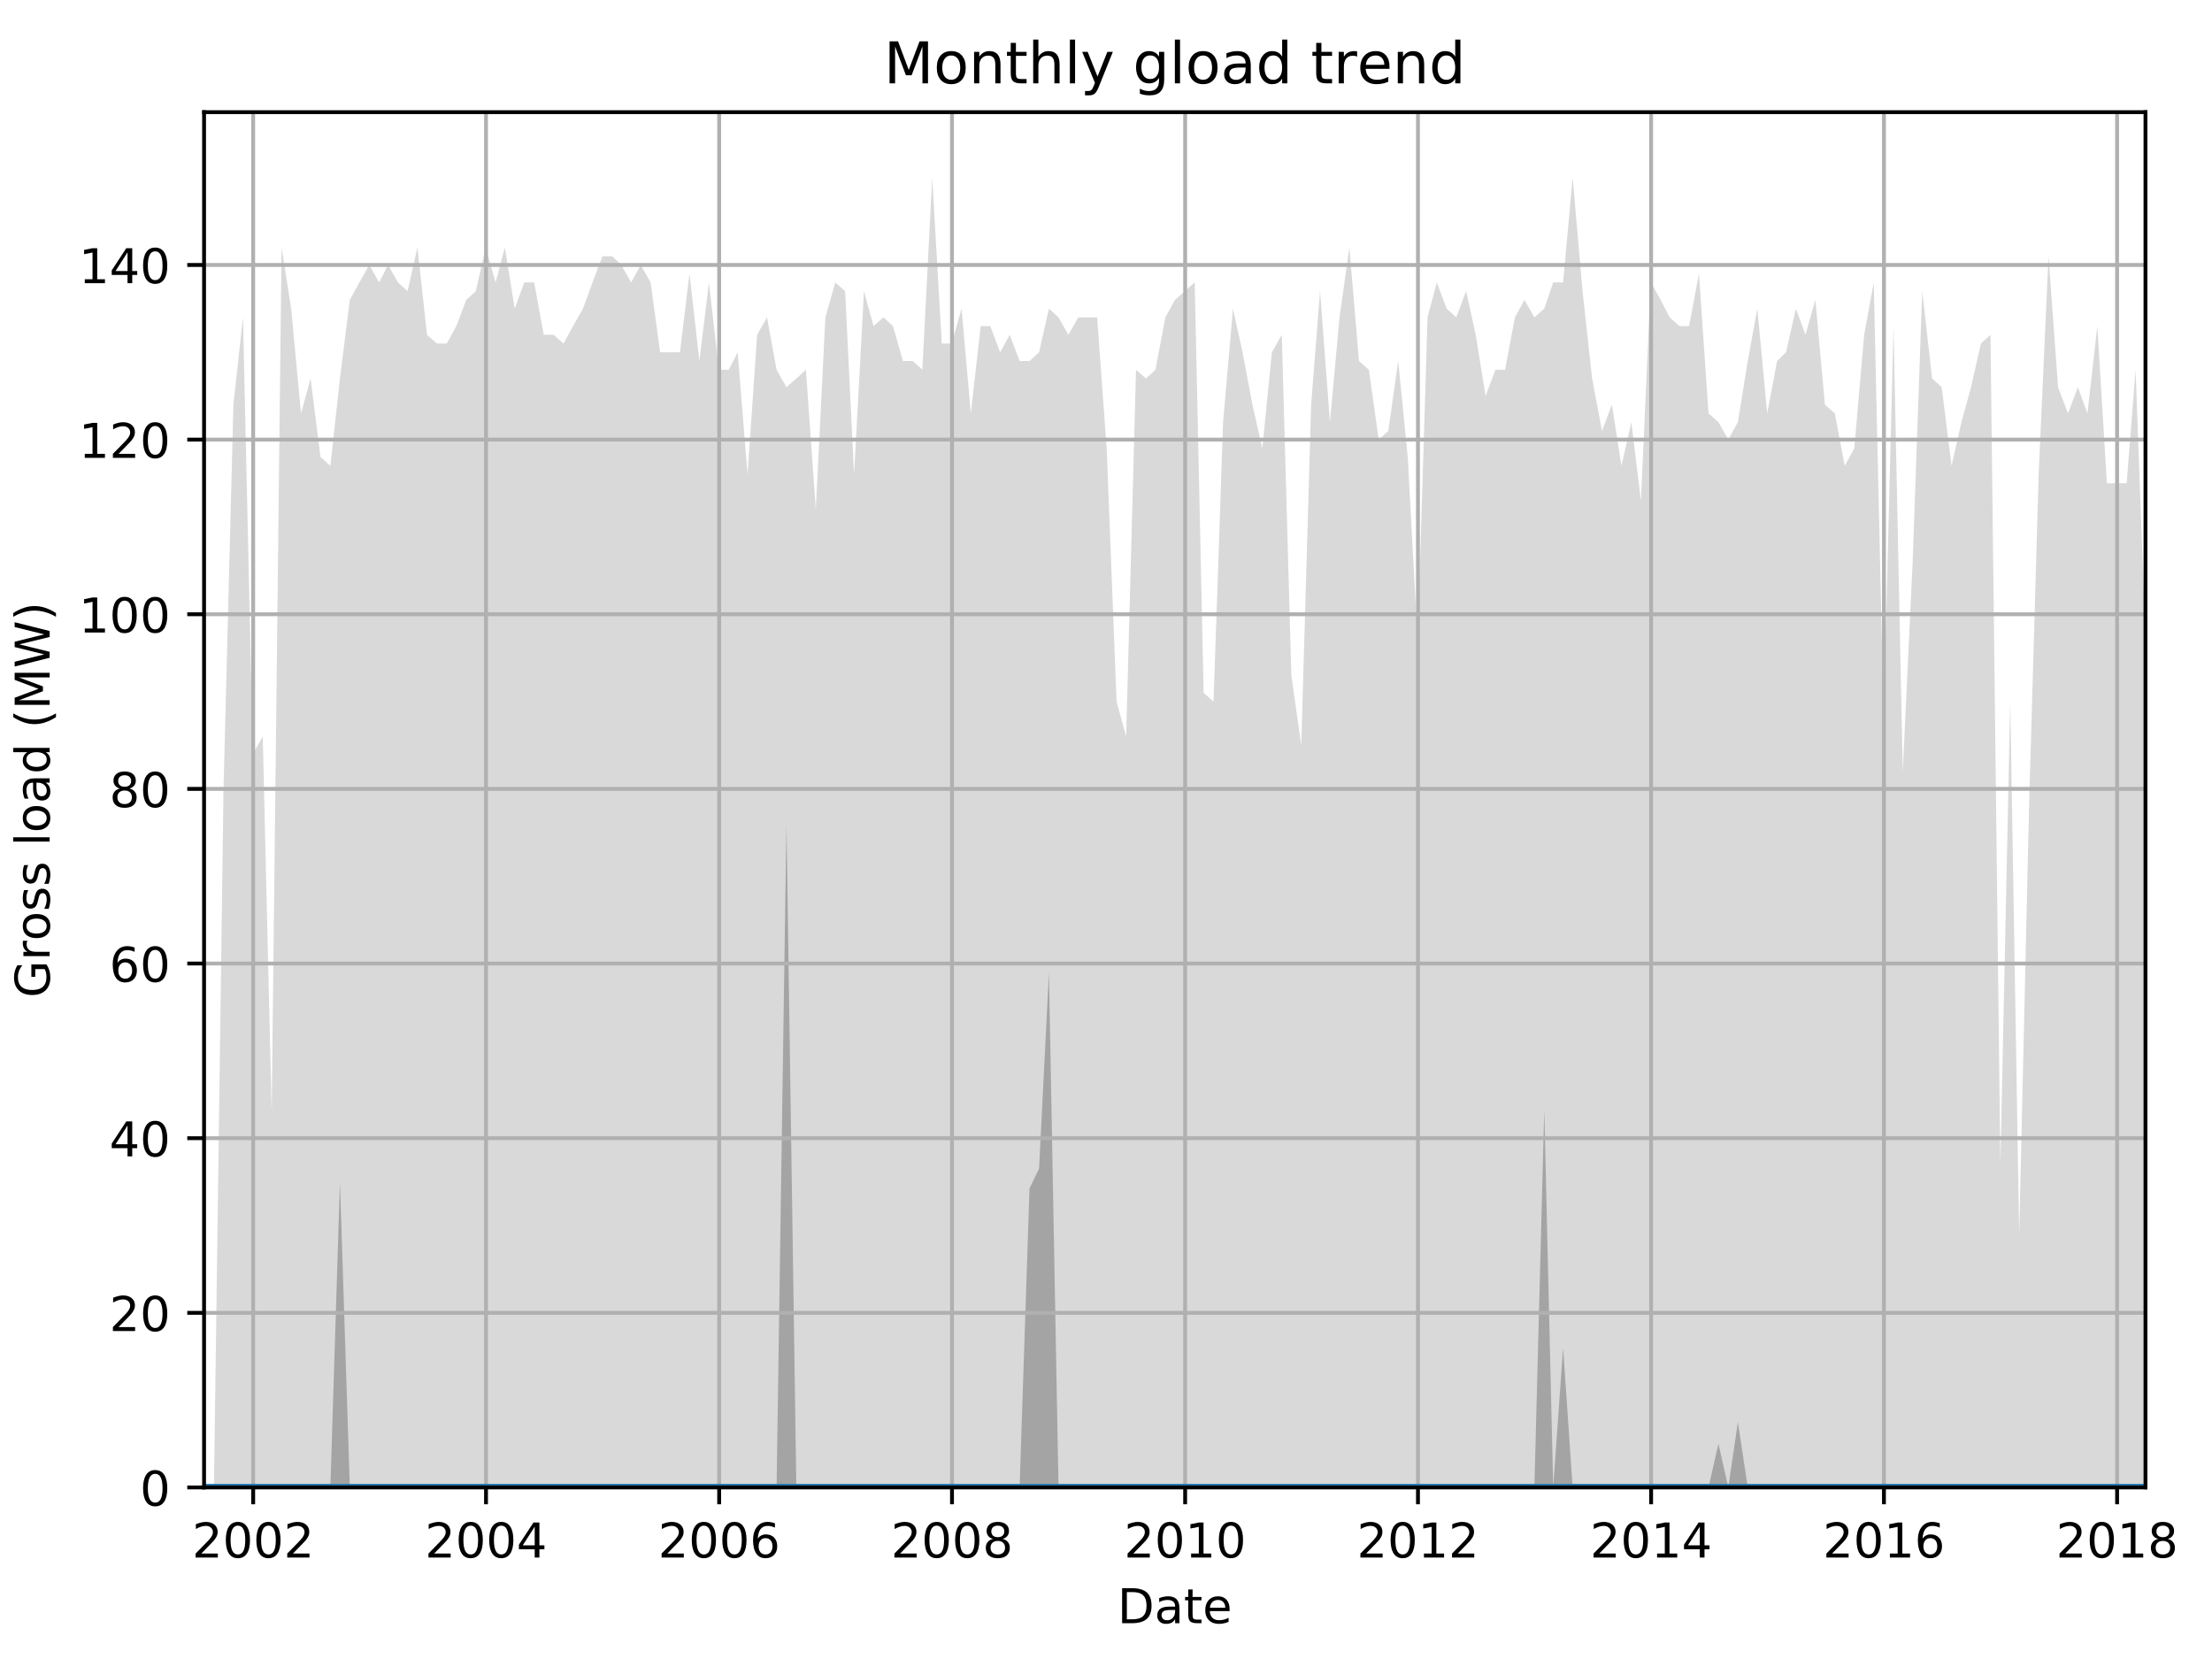 <?xml version="1.0" encoding="utf-8" standalone="no"?>
<!DOCTYPE svg PUBLIC "-//W3C//DTD SVG 1.1//EN"
  "http://www.w3.org/Graphics/SVG/1.1/DTD/svg11.dtd">
<!-- Created with matplotlib (http://matplotlib.org/) -->
<svg height="345.6pt" version="1.1" viewBox="0 0 460.8 345.6" width="460.8pt" xmlns="http://www.w3.org/2000/svg" xmlns:xlink="http://www.w3.org/1999/xlink">
 <defs>
  <style type="text/css">
*{stroke-linecap:butt;stroke-linejoin:round;}
  </style>
 </defs>
 <g id="figure_1">
  <g id="patch_1">
   <path d="M 0 345.6 
L 460.8 345.6 
L 460.8 0 
L 0 0 
z
" style="fill:none;"/>
  </g>
  <g id="axes_1">
   <g id="patch_2">
    <path d="M 42.511 309.863 
L 446.943 309.863 
L 446.943 23.365 
L 42.511 23.365 
z
" style="fill:none;"/>
   </g>
   <g id="PolyCollection_1">
    <path clip-path="url(#p5a435a8039)" d="M 42.511 309.863 
L 42.511 309.863 
L 44.571 309.863 
L 46.564 309.863 
L 48.624 309.863 
L 50.617 309.863 
L 52.677 309.863 
L 54.737 309.863 
L 56.597 309.863 
L 58.657 309.863 
L 60.65 309.863 
L 62.71 309.863 
L 64.703 309.863 
L 66.763 309.863 
L 68.822 309.863 
L 70.816 309.863 
L 72.875 309.863 
L 74.868 309.863 
L 76.928 309.863 
L 78.988 309.863 
L 80.848 309.863 
L 82.908 309.863 
L 84.901 309.863 
L 86.961 309.863 
L 88.954 309.863 
L 91.014 309.863 
L 93.074 309.863 
L 95.067 309.863 
L 97.127 309.863 
L 99.12 309.863 
L 101.179 309.863 
L 103.239 309.863 
L 105.166 309.863 
L 107.226 309.863 
L 109.219 309.863 
L 111.279 309.863 
L 113.272 309.863 
L 115.332 309.863 
L 117.391 309.863 
L 119.385 309.863 
L 121.444 309.863 
L 123.438 309.863 
L 125.497 309.863 
L 127.557 309.863 
L 129.417 309.863 
L 131.477 309.863 
L 133.47 309.863 
L 135.53 309.863 
L 137.523 309.863 
L 139.583 309.863 
L 141.643 309.863 
L 143.636 309.863 
L 145.696 309.863 
L 147.689 309.863 
L 149.749 309.863 
L 151.808 309.863 
L 153.669 309.863 
L 155.728 309.863 
L 157.722 309.863 
L 159.781 309.863 
L 161.775 309.863 
L 163.834 309.863 
L 165.894 309.863 
L 167.887 309.863 
L 169.947 309.863 
L 171.94 309.863 
L 174 309.863 
L 176.06 309.863 
L 177.92 309.863 
L 179.98 309.863 
L 181.973 309.863 
L 184.033 309.863 
L 186.026 309.863 
L 188.086 309.863 
L 190.145 309.863 
L 192.139 309.863 
L 194.198 309.863 
L 196.191 309.863 
L 198.251 309.863 
L 200.311 309.863 
L 202.238 309.863 
L 204.297 309.863 
L 206.291 309.863 
L 208.35 309.863 
L 210.344 309.863 
L 212.403 309.863 
L 214.463 309.863 
L 216.456 309.863 
L 218.516 309.863 
L 220.509 309.863 
L 222.569 309.863 
L 224.629 309.863 
L 226.489 309.863 
L 228.549 309.863 
L 230.542 309.863 
L 232.602 309.863 
L 234.595 309.863 
L 236.655 309.863 
L 238.714 309.863 
L 240.708 309.863 
L 242.767 309.863 
L 244.761 309.863 
L 246.82 309.863 
L 248.88 309.863 
L 250.74 309.863 
L 252.8 309.863 
L 254.793 309.863 
L 256.853 309.863 
L 258.846 309.863 
L 260.906 309.863 
L 262.966 309.863 
L 264.959 309.863 
L 267.019 309.863 
L 269.012 309.863 
L 271.072 309.863 
L 273.131 309.863 
L 274.992 309.863 
L 277.051 309.863 
L 279.045 309.863 
L 281.104 309.863 
L 283.098 309.863 
L 285.157 309.863 
L 287.217 309.863 
L 289.21 309.863 
L 291.27 309.863 
L 293.263 309.863 
L 295.323 309.863 
L 297.383 309.863 
L 299.309 309.863 
L 301.369 309.863 
L 303.362 309.863 
L 305.422 309.863 
L 307.415 309.863 
L 309.475 309.863 
L 311.535 309.863 
L 313.528 309.863 
L 315.588 309.863 
L 317.581 309.863 
L 319.641 309.863 
L 321.7 309.863 
L 323.561 309.863 
L 325.62 309.863 
L 327.614 309.863 
L 329.673 309.863 
L 331.667 309.863 
L 333.726 309.863 
L 335.786 309.863 
L 337.779 309.863 
L 339.839 309.863 
L 341.832 309.863 
L 343.892 309.863 
L 345.952 309.863 
L 347.812 309.863 
L 349.872 309.863 
L 351.865 309.863 
L 353.925 309.863 
L 355.918 309.863 
L 357.978 309.863 
L 360.037 309.863 
L 362.031 309.863 
L 364.09 309.863 
L 366.084 309.863 
L 368.143 309.863 
L 370.203 309.863 
L 372.063 309.863 
L 374.123 309.863 
L 376.116 309.863 
L 378.176 309.863 
L 380.169 309.863 
L 382.229 309.863 
L 384.289 309.863 
L 386.282 309.863 
L 388.342 309.863 
L 390.335 309.863 
L 392.395 309.863 
L 394.454 309.863 
L 396.381 309.863 
L 398.441 309.863 
L 400.434 309.863 
L 402.494 309.863 
L 404.487 309.863 
L 406.547 309.863 
L 408.606 309.863 
L 410.6 309.863 
L 412.659 309.863 
L 414.653 309.863 
L 416.712 309.863 
L 418.772 309.863 
L 420.632 309.863 
L 422.692 309.863 
L 424.685 309.863 
L 426.745 309.863 
L 428.738 309.863 
L 430.798 309.863 
L 432.858 309.863 
L 434.851 309.863 
L 436.911 309.863 
L 438.904 309.863 
L 440.964 309.863 
L 443.023 309.863 
L 444.884 309.863 
L 446.943 309.863 
L 446.943 133.417 
L 446.943 133.417 
L 444.884 77.027 
L 443.023 100.674 
L 440.964 100.674 
L 438.904 100.674 
L 436.911 67.931 
L 434.851 86.122 
L 432.858 80.665 
L 430.798 86.122 
L 428.738 80.665 
L 426.745 53.379 
L 424.685 98.855 
L 422.692 167.979 
L 420.632 257.111 
L 418.772 146.15 
L 416.712 242.559 
L 414.653 69.751 
L 412.659 71.57 
L 410.6 80.665 
L 408.606 87.941 
L 406.547 97.036 
L 404.487 80.665 
L 402.494 78.846 
L 400.434 60.655 
L 398.441 117.045 
L 396.381 160.702 
L 394.454 67.931 
L 392.395 149.788 
L 390.335 58.836 
L 388.342 69.751 
L 386.282 93.398 
L 384.289 97.036 
L 382.229 86.122 
L 380.169 84.303 
L 378.176 62.474 
L 376.116 69.751 
L 374.123 64.293 
L 372.063 73.389 
L 370.203 75.208 
L 368.143 86.122 
L 366.084 64.293 
L 364.09 75.208 
L 362.031 87.941 
L 360.037 91.579 
L 357.978 87.941 
L 355.918 86.122 
L 353.925 57.017 
L 351.865 67.931 
L 349.872 67.931 
L 347.812 66.112 
L 345.952 62.474 
L 343.892 58.836 
L 341.832 104.312 
L 339.839 87.941 
L 337.779 97.036 
L 335.786 84.303 
L 333.726 89.76 
L 331.667 78.846 
L 329.673 60.655 
L 327.614 37.008 
L 325.62 58.836 
L 323.561 58.836 
L 321.7 64.293 
L 319.641 66.112 
L 317.581 62.474 
L 315.588 66.112 
L 313.528 77.027 
L 311.535 77.027 
L 309.475 82.484 
L 307.415 69.751 
L 305.422 60.655 
L 303.362 66.112 
L 301.369 64.293 
L 299.309 58.836 
L 297.383 66.112 
L 295.323 133.417 
L 293.263 95.217 
L 291.27 75.208 
L 289.21 89.76 
L 287.217 91.579 
L 285.157 77.027 
L 283.098 75.208 
L 281.104 51.56 
L 279.045 66.112 
L 277.051 87.941 
L 274.992 60.655 
L 273.131 84.303 
L 271.072 155.245 
L 269.012 140.693 
L 267.019 69.751 
L 264.959 73.389 
L 262.966 93.398 
L 260.906 84.303 
L 258.846 73.389 
L 256.853 64.293 
L 254.793 87.941 
L 252.8 146.15 
L 250.74 144.331 
L 248.88 58.836 
L 246.82 60.655 
L 244.761 62.474 
L 242.767 66.112 
L 240.708 77.027 
L 238.714 78.846 
L 236.655 77.027 
L 234.595 153.426 
L 232.602 146.15 
L 230.542 93.398 
L 228.549 66.112 
L 226.489 66.112 
L 224.629 66.112 
L 222.569 69.751 
L 220.509 66.112 
L 218.516 64.293 
L 216.456 73.389 
L 214.463 75.208 
L 212.403 75.208 
L 210.344 69.751 
L 208.35 73.389 
L 206.291 67.931 
L 204.297 67.931 
L 202.238 86.122 
L 200.311 64.293 
L 198.251 71.57 
L 196.191 71.57 
L 194.198 37.008 
L 192.139 77.027 
L 190.145 75.208 
L 188.086 75.208 
L 186.026 67.931 
L 184.033 66.112 
L 181.973 67.931 
L 179.98 60.655 
L 177.92 98.855 
L 176.06 60.655 
L 174 58.836 
L 171.94 66.112 
L 169.947 106.131 
L 167.887 77.027 
L 165.894 78.846 
L 163.834 80.665 
L 161.775 77.027 
L 159.781 66.112 
L 157.722 69.751 
L 155.728 98.855 
L 153.669 73.389 
L 151.808 77.027 
L 149.749 77.027 
L 147.689 58.836 
L 145.696 75.208 
L 143.636 57.017 
L 141.643 73.389 
L 139.583 73.389 
L 137.523 73.389 
L 135.53 58.836 
L 133.47 55.198 
L 131.477 58.836 
L 129.417 55.198 
L 127.557 53.379 
L 125.497 53.379 
L 123.438 58.836 
L 121.444 64.293 
L 119.385 67.931 
L 117.391 71.57 
L 115.332 69.751 
L 113.272 69.751 
L 111.279 58.836 
L 109.219 58.836 
L 107.226 64.293 
L 105.166 51.56 
L 103.239 58.836 
L 101.179 51.56 
L 99.12 60.655 
L 97.127 62.474 
L 95.067 67.931 
L 93.074 71.57 
L 91.014 71.57 
L 88.954 69.751 
L 86.961 51.56 
L 84.901 60.655 
L 82.908 58.836 
L 80.848 55.198 
L 78.988 58.836 
L 76.928 55.198 
L 74.868 58.836 
L 72.875 62.474 
L 70.816 78.846 
L 68.822 97.036 
L 66.763 95.217 
L 64.703 78.846 
L 62.71 86.122 
L 60.65 64.293 
L 58.657 51.56 
L 56.597 231.645 
L 54.737 153.426 
L 52.677 157.064 
L 50.617 66.112 
L 48.624 84.303 
L 46.564 164.34 
L 44.571 309.863 
L 42.511 309.863 
z
" style="fill:#808080;fill-opacity:0.3;"/>
   </g>
   <g id="PolyCollection_2">
    <path clip-path="url(#p5a435a8039)" d="M 42.511 309.863 
L 42.511 309.863 
L 44.571 309.863 
L 46.564 309.863 
L 48.624 309.863 
L 50.617 309.863 
L 52.677 309.863 
L 54.737 309.863 
L 56.597 309.863 
L 58.657 309.863 
L 60.65 309.863 
L 62.71 309.863 
L 64.703 309.863 
L 66.763 309.863 
L 68.822 309.863 
L 70.816 309.863 
L 72.875 309.863 
L 74.868 309.863 
L 76.928 309.863 
L 78.988 309.863 
L 80.848 309.863 
L 82.908 309.863 
L 84.901 309.863 
L 86.961 309.863 
L 88.954 309.863 
L 91.014 309.863 
L 93.074 309.863 
L 95.067 309.863 
L 97.127 309.863 
L 99.12 309.863 
L 101.179 309.863 
L 103.239 309.863 
L 105.166 309.863 
L 107.226 309.863 
L 109.219 309.863 
L 111.279 309.863 
L 113.272 309.863 
L 115.332 309.863 
L 117.391 309.863 
L 119.385 309.863 
L 121.444 309.863 
L 123.438 309.863 
L 125.497 309.863 
L 127.557 309.863 
L 129.417 309.863 
L 131.477 309.863 
L 133.47 309.863 
L 135.53 309.863 
L 137.523 309.863 
L 139.583 309.863 
L 141.643 309.863 
L 143.636 309.863 
L 145.696 309.863 
L 147.689 309.863 
L 149.749 309.863 
L 151.808 309.863 
L 153.669 309.863 
L 155.728 309.863 
L 157.722 309.863 
L 159.781 309.863 
L 161.775 309.863 
L 163.834 309.863 
L 165.894 309.863 
L 167.887 309.863 
L 169.947 309.863 
L 171.94 309.863 
L 174 309.863 
L 176.06 309.863 
L 177.92 309.863 
L 179.98 309.863 
L 181.973 309.863 
L 184.033 309.863 
L 186.026 309.863 
L 188.086 309.863 
L 190.145 309.863 
L 192.139 309.863 
L 194.198 309.863 
L 196.191 309.863 
L 198.251 309.863 
L 200.311 309.863 
L 202.238 309.863 
L 204.297 309.863 
L 206.291 309.863 
L 208.35 309.863 
L 210.344 309.863 
L 212.403 309.863 
L 214.463 309.863 
L 216.456 309.863 
L 218.516 309.863 
L 220.509 309.863 
L 222.569 309.863 
L 224.629 309.863 
L 226.489 309.863 
L 228.549 309.863 
L 230.542 309.863 
L 232.602 309.863 
L 234.595 309.863 
L 236.655 309.863 
L 238.714 309.863 
L 240.708 309.863 
L 242.767 309.863 
L 244.761 309.863 
L 246.82 309.863 
L 248.88 309.863 
L 250.74 309.863 
L 252.8 309.863 
L 254.793 309.863 
L 256.853 309.863 
L 258.846 309.863 
L 260.906 309.863 
L 262.966 309.863 
L 264.959 309.863 
L 267.019 309.863 
L 269.012 309.863 
L 271.072 309.863 
L 273.131 309.863 
L 274.992 309.863 
L 277.051 309.863 
L 279.045 309.863 
L 281.104 309.863 
L 283.098 309.863 
L 285.157 309.863 
L 287.217 309.863 
L 289.21 309.863 
L 291.27 309.863 
L 293.263 309.863 
L 295.323 309.863 
L 297.383 309.863 
L 299.309 309.863 
L 301.369 309.863 
L 303.362 309.863 
L 305.422 309.863 
L 307.415 309.863 
L 309.475 309.863 
L 311.535 309.863 
L 313.528 309.863 
L 315.588 309.863 
L 317.581 309.863 
L 319.641 309.863 
L 321.7 309.863 
L 323.561 309.863 
L 325.62 309.863 
L 327.614 309.863 
L 329.673 309.863 
L 331.667 309.863 
L 333.726 309.863 
L 335.786 309.863 
L 337.779 309.863 
L 339.839 309.863 
L 341.832 309.863 
L 343.892 309.863 
L 345.952 309.863 
L 347.812 309.863 
L 349.872 309.863 
L 351.865 309.863 
L 353.925 309.863 
L 355.918 309.863 
L 357.978 309.863 
L 360.037 309.863 
L 362.031 309.863 
L 364.09 309.863 
L 366.084 309.863 
L 368.143 309.863 
L 370.203 309.863 
L 372.063 309.863 
L 374.123 309.863 
L 376.116 309.863 
L 378.176 309.863 
L 380.169 309.863 
L 382.229 309.863 
L 384.289 309.863 
L 386.282 309.863 
L 388.342 309.863 
L 390.335 309.863 
L 392.395 309.863 
L 394.454 309.863 
L 396.381 309.863 
L 398.441 309.863 
L 400.434 309.863 
L 402.494 309.863 
L 404.487 309.863 
L 406.547 309.863 
L 408.606 309.863 
L 410.6 309.863 
L 412.659 309.863 
L 414.653 309.863 
L 416.712 309.863 
L 418.772 309.863 
L 420.632 309.863 
L 422.692 309.863 
L 424.685 309.863 
L 426.745 309.863 
L 428.738 309.863 
L 430.798 309.863 
L 432.858 309.863 
L 434.851 309.863 
L 436.911 309.863 
L 438.904 309.863 
L 440.964 309.863 
L 443.023 309.863 
L 444.884 309.863 
L 446.943 309.863 
L 446.943 309.863 
L 446.943 309.863 
L 444.884 309.863 
L 443.023 309.863 
L 440.964 309.863 
L 438.904 309.863 
L 436.911 309.863 
L 434.851 309.863 
L 432.858 309.863 
L 430.798 309.863 
L 428.738 309.863 
L 426.745 309.863 
L 424.685 309.863 
L 422.692 309.863 
L 420.632 309.863 
L 418.772 309.863 
L 416.712 309.863 
L 414.653 309.863 
L 412.659 309.863 
L 410.6 309.863 
L 408.606 309.863 
L 406.547 309.863 
L 404.487 309.863 
L 402.494 309.863 
L 400.434 309.863 
L 398.441 309.863 
L 396.381 309.863 
L 394.454 309.863 
L 392.395 309.863 
L 390.335 309.863 
L 388.342 309.863 
L 386.282 309.863 
L 384.289 309.863 
L 382.229 309.863 
L 380.169 309.863 
L 378.176 309.863 
L 376.116 309.863 
L 374.123 309.863 
L 372.063 309.863 
L 370.203 309.863 
L 368.143 309.863 
L 366.084 309.863 
L 364.09 309.863 
L 362.031 296.221 
L 360.037 309.863 
L 357.978 300.768 
L 355.918 309.863 
L 353.925 309.863 
L 351.865 309.863 
L 349.872 309.863 
L 347.812 309.863 
L 345.952 309.863 
L 343.892 309.863 
L 341.832 309.863 
L 339.839 309.863 
L 337.779 309.863 
L 335.786 309.863 
L 333.726 309.863 
L 331.667 309.863 
L 329.673 309.863 
L 327.614 309.863 
L 325.62 280.759 
L 323.561 309.863 
L 321.7 231.19 
L 319.641 309.863 
L 317.581 309.863 
L 315.588 309.863 
L 313.528 309.863 
L 311.535 309.863 
L 309.475 309.863 
L 307.415 309.863 
L 305.422 309.863 
L 303.362 309.863 
L 301.369 309.863 
L 299.309 309.863 
L 297.383 309.863 
L 295.323 309.863 
L 293.263 309.863 
L 291.27 309.863 
L 289.21 309.863 
L 287.217 309.863 
L 285.157 309.863 
L 283.098 309.863 
L 281.104 309.863 
L 279.045 309.863 
L 277.051 309.863 
L 274.992 309.863 
L 273.131 309.863 
L 271.072 309.863 
L 269.012 309.863 
L 267.019 309.863 
L 264.959 309.863 
L 262.966 309.863 
L 260.906 309.863 
L 258.846 309.863 
L 256.853 309.863 
L 254.793 309.863 
L 252.8 309.863 
L 250.74 309.863 
L 248.88 309.863 
L 246.82 309.863 
L 244.761 309.863 
L 242.767 309.863 
L 240.708 309.863 
L 238.714 309.863 
L 236.655 309.863 
L 234.595 309.863 
L 232.602 309.863 
L 230.542 309.863 
L 228.549 309.863 
L 226.489 309.863 
L 224.629 309.863 
L 222.569 309.863 
L 220.509 309.863 
L 218.516 202.54 
L 216.456 243.469 
L 214.463 247.561 
L 212.403 309.863 
L 210.344 309.863 
L 208.35 309.863 
L 206.291 309.863 
L 204.297 309.863 
L 202.238 309.863 
L 200.311 309.863 
L 198.251 309.863 
L 196.191 309.863 
L 194.198 309.863 
L 192.139 309.863 
L 190.145 309.863 
L 188.086 309.863 
L 186.026 309.863 
L 184.033 309.863 
L 181.973 309.863 
L 179.98 309.863 
L 177.92 309.863 
L 176.06 309.863 
L 174 309.863 
L 171.94 309.863 
L 169.947 309.863 
L 167.887 309.863 
L 165.894 309.863 
L 163.834 171.617 
L 161.775 309.863 
L 159.781 309.863 
L 157.722 309.863 
L 155.728 309.863 
L 153.669 309.863 
L 151.808 309.863 
L 149.749 309.863 
L 147.689 309.863 
L 145.696 309.863 
L 143.636 309.863 
L 141.643 309.863 
L 139.583 309.863 
L 137.523 309.863 
L 135.53 309.863 
L 133.47 309.863 
L 131.477 309.863 
L 129.417 309.863 
L 127.557 309.863 
L 125.497 309.863 
L 123.438 309.863 
L 121.444 309.863 
L 119.385 309.863 
L 117.391 309.863 
L 115.332 309.863 
L 113.272 309.863 
L 111.279 309.863 
L 109.219 309.863 
L 107.226 309.863 
L 105.166 309.863 
L 103.239 309.863 
L 101.179 309.863 
L 99.12 309.863 
L 97.127 309.863 
L 95.067 309.863 
L 93.074 309.863 
L 91.014 309.863 
L 88.954 309.863 
L 86.961 309.863 
L 84.901 309.863 
L 82.908 309.863 
L 80.848 309.863 
L 78.988 309.863 
L 76.928 309.863 
L 74.868 309.863 
L 72.875 309.863 
L 70.816 246.197 
L 68.822 309.863 
L 66.763 309.863 
L 64.703 309.863 
L 62.71 309.863 
L 60.65 309.863 
L 58.657 309.863 
L 56.597 309.863 
L 54.737 309.863 
L 52.677 309.863 
L 50.617 309.863 
L 48.624 309.863 
L 46.564 309.863 
L 44.571 309.863 
L 42.511 309.863 
z
" style="fill:#808080;fill-opacity:0.6;"/>
   </g>
   <g id="matplotlib.axis_1">
    <g id="xtick_1">
     <g id="line2d_1">
      <path clip-path="url(#p5a435a8039)" d="M 52.743 309.863 
L 52.743 23.365 
" style="fill:none;stroke:#b0b0b0;stroke-linecap:square;stroke-width:0.8;"/>
     </g>
     <g id="line2d_2">
      <defs>
       <path d="M 0 0 
L 0 3.5 
" id="m3f0729345f" style="stroke:#000000;stroke-width:0.8;"/>
      </defs>
      <g>
       <use style="stroke:#000000;stroke-width:0.8;" x="52.743" xlink:href="#m3f0729345f" y="309.863"/>
      </g>
     </g>
     <g id="text_1">
      <!-- 2002 -->
      <defs>
       <path d="M 19.188 8.297 
L 53.609 8.297 
L 53.609 0 
L 7.328 0 
L 7.328 8.297 
Q 12.938 14.109 22.625 23.891 
Q 32.328 33.688 34.812 36.531 
Q 39.547 41.844 41.422 45.531 
Q 43.312 49.219 43.312 52.781 
Q 43.312 58.594 39.234 62.25 
Q 35.156 65.922 28.609 65.922 
Q 23.969 65.922 18.812 64.312 
Q 13.672 62.703 7.812 59.422 
L 7.812 69.391 
Q 13.766 71.781 18.938 73 
Q 24.125 74.219 28.422 74.219 
Q 39.75 74.219 46.484 68.547 
Q 53.219 62.891 53.219 53.422 
Q 53.219 48.922 51.531 44.891 
Q 49.859 40.875 45.406 35.406 
Q 44.188 33.984 37.641 27.219 
Q 31.109 20.453 19.188 8.297 
z
" id="DejaVuSans-32"/>
       <path d="M 31.781 66.406 
Q 24.172 66.406 20.328 58.906 
Q 16.5 51.422 16.5 36.375 
Q 16.5 21.391 20.328 13.891 
Q 24.172 6.391 31.781 6.391 
Q 39.453 6.391 43.281 13.891 
Q 47.125 21.391 47.125 36.375 
Q 47.125 51.422 43.281 58.906 
Q 39.453 66.406 31.781 66.406 
z
M 31.781 74.219 
Q 44.047 74.219 50.516 64.516 
Q 56.984 54.828 56.984 36.375 
Q 56.984 17.969 50.516 8.266 
Q 44.047 -1.422 31.781 -1.422 
Q 19.531 -1.422 13.062 8.266 
Q 6.594 17.969 6.594 36.375 
Q 6.594 54.828 13.062 64.516 
Q 19.531 74.219 31.781 74.219 
z
" id="DejaVuSans-30"/>
      </defs>
      <g transform="translate(40.018 324.462)scale(0.1 -0.1)">
       <use xlink:href="#DejaVuSans-32"/>
       <use x="63.623" xlink:href="#DejaVuSans-30"/>
       <use x="127.246" xlink:href="#DejaVuSans-30"/>
       <use x="190.869" xlink:href="#DejaVuSans-32"/>
      </g>
     </g>
    </g>
    <g id="xtick_2">
     <g id="line2d_3">
      <path clip-path="url(#p5a435a8039)" d="M 101.246 309.863 
L 101.246 23.365 
" style="fill:none;stroke:#b0b0b0;stroke-linecap:square;stroke-width:0.8;"/>
     </g>
     <g id="line2d_4">
      <g>
       <use style="stroke:#000000;stroke-width:0.8;" x="101.246" xlink:href="#m3f0729345f" y="309.863"/>
      </g>
     </g>
     <g id="text_2">
      <!-- 2004 -->
      <defs>
       <path d="M 37.797 64.312 
L 12.891 25.391 
L 37.797 25.391 
z
M 35.203 72.906 
L 47.609 72.906 
L 47.609 25.391 
L 58.016 25.391 
L 58.016 17.188 
L 47.609 17.188 
L 47.609 0 
L 37.797 0 
L 37.797 17.188 
L 4.891 17.188 
L 4.891 26.703 
z
" id="DejaVuSans-34"/>
      </defs>
      <g transform="translate(88.521 324.462)scale(0.1 -0.1)">
       <use xlink:href="#DejaVuSans-32"/>
       <use x="63.623" xlink:href="#DejaVuSans-30"/>
       <use x="127.246" xlink:href="#DejaVuSans-30"/>
       <use x="190.869" xlink:href="#DejaVuSans-34"/>
      </g>
     </g>
    </g>
    <g id="xtick_3">
     <g id="line2d_5">
      <path clip-path="url(#p5a435a8039)" d="M 149.815 309.863 
L 149.815 23.365 
" style="fill:none;stroke:#b0b0b0;stroke-linecap:square;stroke-width:0.8;"/>
     </g>
     <g id="line2d_6">
      <g>
       <use style="stroke:#000000;stroke-width:0.8;" x="149.815" xlink:href="#m3f0729345f" y="309.863"/>
      </g>
     </g>
     <g id="text_3">
      <!-- 2006 -->
      <defs>
       <path d="M 33.016 40.375 
Q 26.375 40.375 22.484 35.828 
Q 18.609 31.297 18.609 23.391 
Q 18.609 15.531 22.484 10.953 
Q 26.375 6.391 33.016 6.391 
Q 39.656 6.391 43.531 10.953 
Q 47.406 15.531 47.406 23.391 
Q 47.406 31.297 43.531 35.828 
Q 39.656 40.375 33.016 40.375 
z
M 52.594 71.297 
L 52.594 62.312 
Q 48.875 64.062 45.094 64.984 
Q 41.312 65.922 37.594 65.922 
Q 27.828 65.922 22.672 59.328 
Q 17.531 52.734 16.797 39.406 
Q 19.672 43.656 24.016 45.922 
Q 28.375 48.188 33.594 48.188 
Q 44.578 48.188 50.953 41.516 
Q 57.328 34.859 57.328 23.391 
Q 57.328 12.156 50.688 5.359 
Q 44.047 -1.422 33.016 -1.422 
Q 20.359 -1.422 13.672 8.266 
Q 6.984 17.969 6.984 36.375 
Q 6.984 53.656 15.188 63.938 
Q 23.391 74.219 37.203 74.219 
Q 40.922 74.219 44.703 73.484 
Q 48.484 72.75 52.594 71.297 
z
" id="DejaVuSans-36"/>
      </defs>
      <g transform="translate(137.09 324.462)scale(0.1 -0.1)">
       <use xlink:href="#DejaVuSans-32"/>
       <use x="63.623" xlink:href="#DejaVuSans-30"/>
       <use x="127.246" xlink:href="#DejaVuSans-30"/>
       <use x="190.869" xlink:href="#DejaVuSans-36"/>
      </g>
     </g>
    </g>
    <g id="xtick_4">
     <g id="line2d_7">
      <path clip-path="url(#p5a435a8039)" d="M 198.318 309.863 
L 198.318 23.365 
" style="fill:none;stroke:#b0b0b0;stroke-linecap:square;stroke-width:0.8;"/>
     </g>
     <g id="line2d_8">
      <g>
       <use style="stroke:#000000;stroke-width:0.8;" x="198.318" xlink:href="#m3f0729345f" y="309.863"/>
      </g>
     </g>
     <g id="text_4">
      <!-- 2008 -->
      <defs>
       <path d="M 31.781 34.625 
Q 24.75 34.625 20.719 30.859 
Q 16.703 27.094 16.703 20.516 
Q 16.703 13.922 20.719 10.156 
Q 24.75 6.391 31.781 6.391 
Q 38.812 6.391 42.859 10.172 
Q 46.922 13.969 46.922 20.516 
Q 46.922 27.094 42.891 30.859 
Q 38.875 34.625 31.781 34.625 
z
M 21.922 38.812 
Q 15.578 40.375 12.031 44.719 
Q 8.5 49.078 8.5 55.328 
Q 8.5 64.062 14.719 69.141 
Q 20.953 74.219 31.781 74.219 
Q 42.672 74.219 48.875 69.141 
Q 55.078 64.062 55.078 55.328 
Q 55.078 49.078 51.531 44.719 
Q 48 40.375 41.703 38.812 
Q 48.828 37.156 52.797 32.312 
Q 56.781 27.484 56.781 20.516 
Q 56.781 9.906 50.312 4.234 
Q 43.844 -1.422 31.781 -1.422 
Q 19.734 -1.422 13.25 4.234 
Q 6.781 9.906 6.781 20.516 
Q 6.781 27.484 10.781 32.312 
Q 14.797 37.156 21.922 38.812 
z
M 18.312 54.391 
Q 18.312 48.734 21.844 45.562 
Q 25.391 42.391 31.781 42.391 
Q 38.141 42.391 41.719 45.562 
Q 45.312 48.734 45.312 54.391 
Q 45.312 60.062 41.719 63.234 
Q 38.141 66.406 31.781 66.406 
Q 25.391 66.406 21.844 63.234 
Q 18.312 60.062 18.312 54.391 
z
" id="DejaVuSans-38"/>
      </defs>
      <g transform="translate(185.593 324.462)scale(0.1 -0.1)">
       <use xlink:href="#DejaVuSans-32"/>
       <use x="63.623" xlink:href="#DejaVuSans-30"/>
       <use x="127.246" xlink:href="#DejaVuSans-30"/>
       <use x="190.869" xlink:href="#DejaVuSans-38"/>
      </g>
     </g>
    </g>
    <g id="xtick_5">
     <g id="line2d_9">
      <path clip-path="url(#p5a435a8039)" d="M 246.887 309.863 
L 246.887 23.365 
" style="fill:none;stroke:#b0b0b0;stroke-linecap:square;stroke-width:0.8;"/>
     </g>
     <g id="line2d_10">
      <g>
       <use style="stroke:#000000;stroke-width:0.8;" x="246.887" xlink:href="#m3f0729345f" y="309.863"/>
      </g>
     </g>
     <g id="text_5">
      <!-- 2010 -->
      <defs>
       <path d="M 12.406 8.297 
L 28.516 8.297 
L 28.516 63.922 
L 10.984 60.406 
L 10.984 69.391 
L 28.422 72.906 
L 38.281 72.906 
L 38.281 8.297 
L 54.391 8.297 
L 54.391 0 
L 12.406 0 
z
" id="DejaVuSans-31"/>
      </defs>
      <g transform="translate(234.162 324.462)scale(0.1 -0.1)">
       <use xlink:href="#DejaVuSans-32"/>
       <use x="63.623" xlink:href="#DejaVuSans-30"/>
       <use x="127.246" xlink:href="#DejaVuSans-31"/>
       <use x="190.869" xlink:href="#DejaVuSans-30"/>
      </g>
     </g>
    </g>
    <g id="xtick_6">
     <g id="line2d_11">
      <path clip-path="url(#p5a435a8039)" d="M 295.389 309.863 
L 295.389 23.365 
" style="fill:none;stroke:#b0b0b0;stroke-linecap:square;stroke-width:0.8;"/>
     </g>
     <g id="line2d_12">
      <g>
       <use style="stroke:#000000;stroke-width:0.8;" x="295.389" xlink:href="#m3f0729345f" y="309.863"/>
      </g>
     </g>
     <g id="text_6">
      <!-- 2012 -->
      <g transform="translate(282.664 324.462)scale(0.1 -0.1)">
       <use xlink:href="#DejaVuSans-32"/>
       <use x="63.623" xlink:href="#DejaVuSans-30"/>
       <use x="127.246" xlink:href="#DejaVuSans-31"/>
       <use x="190.869" xlink:href="#DejaVuSans-32"/>
      </g>
     </g>
    </g>
    <g id="xtick_7">
     <g id="line2d_13">
      <path clip-path="url(#p5a435a8039)" d="M 343.958 309.863 
L 343.958 23.365 
" style="fill:none;stroke:#b0b0b0;stroke-linecap:square;stroke-width:0.8;"/>
     </g>
     <g id="line2d_14">
      <g>
       <use style="stroke:#000000;stroke-width:0.8;" x="343.958" xlink:href="#m3f0729345f" y="309.863"/>
      </g>
     </g>
     <g id="text_7">
      <!-- 2014 -->
      <g transform="translate(331.233 324.462)scale(0.1 -0.1)">
       <use xlink:href="#DejaVuSans-32"/>
       <use x="63.623" xlink:href="#DejaVuSans-30"/>
       <use x="127.246" xlink:href="#DejaVuSans-31"/>
       <use x="190.869" xlink:href="#DejaVuSans-34"/>
      </g>
     </g>
    </g>
    <g id="xtick_8">
     <g id="line2d_15">
      <path clip-path="url(#p5a435a8039)" d="M 392.461 309.863 
L 392.461 23.365 
" style="fill:none;stroke:#b0b0b0;stroke-linecap:square;stroke-width:0.8;"/>
     </g>
     <g id="line2d_16">
      <g>
       <use style="stroke:#000000;stroke-width:0.8;" x="392.461" xlink:href="#m3f0729345f" y="309.863"/>
      </g>
     </g>
     <g id="text_8">
      <!-- 2016 -->
      <g transform="translate(379.736 324.462)scale(0.1 -0.1)">
       <use xlink:href="#DejaVuSans-32"/>
       <use x="63.623" xlink:href="#DejaVuSans-30"/>
       <use x="127.246" xlink:href="#DejaVuSans-31"/>
       <use x="190.869" xlink:href="#DejaVuSans-36"/>
      </g>
     </g>
    </g>
    <g id="xtick_9">
     <g id="line2d_17">
      <path clip-path="url(#p5a435a8039)" d="M 441.03 309.863 
L 441.03 23.365 
" style="fill:none;stroke:#b0b0b0;stroke-linecap:square;stroke-width:0.8;"/>
     </g>
     <g id="line2d_18">
      <g>
       <use style="stroke:#000000;stroke-width:0.8;" x="441.03" xlink:href="#m3f0729345f" y="309.863"/>
      </g>
     </g>
     <g id="text_9">
      <!-- 2018 -->
      <g transform="translate(428.305 324.462)scale(0.1 -0.1)">
       <use xlink:href="#DejaVuSans-32"/>
       <use x="63.623" xlink:href="#DejaVuSans-30"/>
       <use x="127.246" xlink:href="#DejaVuSans-31"/>
       <use x="190.869" xlink:href="#DejaVuSans-38"/>
      </g>
     </g>
    </g>
    <g id="text_10">
     <!-- Date -->
     <defs>
      <path d="M 19.672 64.797 
L 19.672 8.109 
L 31.594 8.109 
Q 46.688 8.109 53.688 14.938 
Q 60.688 21.781 60.688 36.531 
Q 60.688 51.172 53.688 57.984 
Q 46.688 64.797 31.594 64.797 
z
M 9.812 72.906 
L 30.078 72.906 
Q 51.266 72.906 61.172 64.094 
Q 71.094 55.281 71.094 36.531 
Q 71.094 17.672 61.125 8.828 
Q 51.172 0 30.078 0 
L 9.812 0 
z
" id="DejaVuSans-44"/>
      <path d="M 34.281 27.484 
Q 23.391 27.484 19.188 25 
Q 14.984 22.516 14.984 16.5 
Q 14.984 11.719 18.141 8.906 
Q 21.297 6.109 26.703 6.109 
Q 34.188 6.109 38.703 11.406 
Q 43.219 16.703 43.219 25.484 
L 43.219 27.484 
z
M 52.203 31.203 
L 52.203 0 
L 43.219 0 
L 43.219 8.297 
Q 40.141 3.328 35.547 0.953 
Q 30.953 -1.422 24.312 -1.422 
Q 15.922 -1.422 10.953 3.297 
Q 6 8.016 6 15.922 
Q 6 25.141 12.172 29.828 
Q 18.359 34.516 30.609 34.516 
L 43.219 34.516 
L 43.219 35.406 
Q 43.219 41.609 39.141 45 
Q 35.062 48.391 27.688 48.391 
Q 23 48.391 18.547 47.266 
Q 14.109 46.141 10.016 43.891 
L 10.016 52.203 
Q 14.938 54.109 19.578 55.047 
Q 24.219 56 28.609 56 
Q 40.484 56 46.344 49.844 
Q 52.203 43.703 52.203 31.203 
z
" id="DejaVuSans-61"/>
      <path d="M 18.312 70.219 
L 18.312 54.688 
L 36.812 54.688 
L 36.812 47.703 
L 18.312 47.703 
L 18.312 18.016 
Q 18.312 11.328 20.141 9.422 
Q 21.969 7.516 27.594 7.516 
L 36.812 7.516 
L 36.812 0 
L 27.594 0 
Q 17.188 0 13.234 3.875 
Q 9.281 7.766 9.281 18.016 
L 9.281 47.703 
L 2.688 47.703 
L 2.688 54.688 
L 9.281 54.688 
L 9.281 70.219 
z
" id="DejaVuSans-74"/>
      <path d="M 56.203 29.594 
L 56.203 25.203 
L 14.891 25.203 
Q 15.484 15.922 20.484 11.062 
Q 25.484 6.203 34.422 6.203 
Q 39.594 6.203 44.453 7.469 
Q 49.312 8.734 54.109 11.281 
L 54.109 2.781 
Q 49.266 0.734 44.188 -0.344 
Q 39.109 -1.422 33.891 -1.422 
Q 20.797 -1.422 13.156 6.188 
Q 5.516 13.812 5.516 26.812 
Q 5.516 40.234 12.766 48.109 
Q 20.016 56 32.328 56 
Q 43.359 56 49.781 48.891 
Q 56.203 41.797 56.203 29.594 
z
M 47.219 32.234 
Q 47.125 39.594 43.094 43.984 
Q 39.062 48.391 32.422 48.391 
Q 24.906 48.391 20.391 44.141 
Q 15.875 39.891 15.188 32.172 
z
" id="DejaVuSans-65"/>
     </defs>
     <g transform="translate(232.777 338.14)scale(0.1 -0.1)">
      <use xlink:href="#DejaVuSans-44"/>
      <use x="77.002" xlink:href="#DejaVuSans-61"/>
      <use x="138.281" xlink:href="#DejaVuSans-74"/>
      <use x="177.49" xlink:href="#DejaVuSans-65"/>
     </g>
    </g>
   </g>
   <g id="matplotlib.axis_2">
    <g id="ytick_1">
     <g id="line2d_19">
      <path clip-path="url(#p5a435a8039)" d="M 42.511 309.863 
L 446.943 309.863 
" style="fill:none;stroke:#b0b0b0;stroke-linecap:square;stroke-width:0.8;"/>
     </g>
     <g id="line2d_20">
      <defs>
       <path d="M 0 0 
L -3.5 0 
" id="m6c1cd404c7" style="stroke:#000000;stroke-width:0.8;"/>
      </defs>
      <g>
       <use style="stroke:#000000;stroke-width:0.8;" x="42.511" xlink:href="#m6c1cd404c7" y="309.863"/>
      </g>
     </g>
     <g id="text_11">
      <!-- 0 -->
      <g transform="translate(29.149 313.663)scale(0.1 -0.1)">
       <use xlink:href="#DejaVuSans-30"/>
      </g>
     </g>
    </g>
    <g id="ytick_2">
     <g id="line2d_21">
      <path clip-path="url(#p5a435a8039)" d="M 42.511 273.483 
L 446.943 273.483 
" style="fill:none;stroke:#b0b0b0;stroke-linecap:square;stroke-width:0.8;"/>
     </g>
     <g id="line2d_22">
      <g>
       <use style="stroke:#000000;stroke-width:0.8;" x="42.511" xlink:href="#m6c1cd404c7" y="273.483"/>
      </g>
     </g>
     <g id="text_12">
      <!-- 20 -->
      <g transform="translate(22.786 277.282)scale(0.1 -0.1)">
       <use xlink:href="#DejaVuSans-32"/>
       <use x="63.623" xlink:href="#DejaVuSans-30"/>
      </g>
     </g>
    </g>
    <g id="ytick_3">
     <g id="line2d_23">
      <path clip-path="url(#p5a435a8039)" d="M 42.511 237.102 
L 446.943 237.102 
" style="fill:none;stroke:#b0b0b0;stroke-linecap:square;stroke-width:0.8;"/>
     </g>
     <g id="line2d_24">
      <g>
       <use style="stroke:#000000;stroke-width:0.8;" x="42.511" xlink:href="#m6c1cd404c7" y="237.102"/>
      </g>
     </g>
     <g id="text_13">
      <!-- 40 -->
      <g transform="translate(22.786 240.901)scale(0.1 -0.1)">
       <use xlink:href="#DejaVuSans-34"/>
       <use x="63.623" xlink:href="#DejaVuSans-30"/>
      </g>
     </g>
    </g>
    <g id="ytick_4">
     <g id="line2d_25">
      <path clip-path="url(#p5a435a8039)" d="M 42.511 200.721 
L 446.943 200.721 
" style="fill:none;stroke:#b0b0b0;stroke-linecap:square;stroke-width:0.8;"/>
     </g>
     <g id="line2d_26">
      <g>
       <use style="stroke:#000000;stroke-width:0.8;" x="42.511" xlink:href="#m6c1cd404c7" y="200.721"/>
      </g>
     </g>
     <g id="text_14">
      <!-- 60 -->
      <g transform="translate(22.786 204.52)scale(0.1 -0.1)">
       <use xlink:href="#DejaVuSans-36"/>
       <use x="63.623" xlink:href="#DejaVuSans-30"/>
      </g>
     </g>
    </g>
    <g id="ytick_5">
     <g id="line2d_27">
      <path clip-path="url(#p5a435a8039)" d="M 42.511 164.34 
L 446.943 164.34 
" style="fill:none;stroke:#b0b0b0;stroke-linecap:square;stroke-width:0.8;"/>
     </g>
     <g id="line2d_28">
      <g>
       <use style="stroke:#000000;stroke-width:0.8;" x="42.511" xlink:href="#m6c1cd404c7" y="164.34"/>
      </g>
     </g>
     <g id="text_15">
      <!-- 80 -->
      <g transform="translate(22.786 168.14)scale(0.1 -0.1)">
       <use xlink:href="#DejaVuSans-38"/>
       <use x="63.623" xlink:href="#DejaVuSans-30"/>
      </g>
     </g>
    </g>
    <g id="ytick_6">
     <g id="line2d_29">
      <path clip-path="url(#p5a435a8039)" d="M 42.511 127.96 
L 446.943 127.96 
" style="fill:none;stroke:#b0b0b0;stroke-linecap:square;stroke-width:0.8;"/>
     </g>
     <g id="line2d_30">
      <g>
       <use style="stroke:#000000;stroke-width:0.8;" x="42.511" xlink:href="#m6c1cd404c7" y="127.96"/>
      </g>
     </g>
     <g id="text_16">
      <!-- 100 -->
      <g transform="translate(16.424 131.759)scale(0.1 -0.1)">
       <use xlink:href="#DejaVuSans-31"/>
       <use x="63.623" xlink:href="#DejaVuSans-30"/>
       <use x="127.246" xlink:href="#DejaVuSans-30"/>
      </g>
     </g>
    </g>
    <g id="ytick_7">
     <g id="line2d_31">
      <path clip-path="url(#p5a435a8039)" d="M 42.511 91.579 
L 446.943 91.579 
" style="fill:none;stroke:#b0b0b0;stroke-linecap:square;stroke-width:0.8;"/>
     </g>
     <g id="line2d_32">
      <g>
       <use style="stroke:#000000;stroke-width:0.8;" x="42.511" xlink:href="#m6c1cd404c7" y="91.579"/>
      </g>
     </g>
     <g id="text_17">
      <!-- 120 -->
      <g transform="translate(16.424 95.378)scale(0.1 -0.1)">
       <use xlink:href="#DejaVuSans-31"/>
       <use x="63.623" xlink:href="#DejaVuSans-32"/>
       <use x="127.246" xlink:href="#DejaVuSans-30"/>
      </g>
     </g>
    </g>
    <g id="ytick_8">
     <g id="line2d_33">
      <path clip-path="url(#p5a435a8039)" d="M 42.511 55.198 
L 446.943 55.198 
" style="fill:none;stroke:#b0b0b0;stroke-linecap:square;stroke-width:0.8;"/>
     </g>
     <g id="line2d_34">
      <g>
       <use style="stroke:#000000;stroke-width:0.8;" x="42.511" xlink:href="#m6c1cd404c7" y="55.198"/>
      </g>
     </g>
     <g id="text_18">
      <!-- 140 -->
      <g transform="translate(16.424 58.997)scale(0.1 -0.1)">
       <use xlink:href="#DejaVuSans-31"/>
       <use x="63.623" xlink:href="#DejaVuSans-34"/>
       <use x="127.246" xlink:href="#DejaVuSans-30"/>
      </g>
     </g>
    </g>
    <g id="text_19">
     <!-- Gross load (MW) -->
     <defs>
      <path d="M 59.516 10.406 
L 59.516 29.984 
L 43.406 29.984 
L 43.406 38.094 
L 69.281 38.094 
L 69.281 6.781 
Q 63.578 2.734 56.688 0.656 
Q 49.812 -1.422 42 -1.422 
Q 24.906 -1.422 15.25 8.562 
Q 5.609 18.562 5.609 36.375 
Q 5.609 54.25 15.25 64.234 
Q 24.906 74.219 42 74.219 
Q 49.125 74.219 55.547 72.453 
Q 61.969 70.703 67.391 67.281 
L 67.391 56.781 
Q 61.922 61.422 55.766 63.766 
Q 49.609 66.109 42.828 66.109 
Q 29.438 66.109 22.719 58.641 
Q 16.016 51.172 16.016 36.375 
Q 16.016 21.625 22.719 14.156 
Q 29.438 6.688 42.828 6.688 
Q 48.047 6.688 52.141 7.594 
Q 56.25 8.5 59.516 10.406 
z
" id="DejaVuSans-47"/>
      <path d="M 41.109 46.297 
Q 39.594 47.172 37.812 47.578 
Q 36.031 48 33.891 48 
Q 26.266 48 22.188 43.047 
Q 18.109 38.094 18.109 28.812 
L 18.109 0 
L 9.078 0 
L 9.078 54.688 
L 18.109 54.688 
L 18.109 46.188 
Q 20.953 51.172 25.484 53.578 
Q 30.031 56 36.531 56 
Q 37.453 56 38.578 55.875 
Q 39.703 55.766 41.062 55.516 
z
" id="DejaVuSans-72"/>
      <path d="M 30.609 48.391 
Q 23.391 48.391 19.188 42.75 
Q 14.984 37.109 14.984 27.297 
Q 14.984 17.484 19.156 11.844 
Q 23.344 6.203 30.609 6.203 
Q 37.797 6.203 41.984 11.859 
Q 46.188 17.531 46.188 27.297 
Q 46.188 37.016 41.984 42.703 
Q 37.797 48.391 30.609 48.391 
z
M 30.609 56 
Q 42.328 56 49.016 48.375 
Q 55.719 40.766 55.719 27.297 
Q 55.719 13.875 49.016 6.219 
Q 42.328 -1.422 30.609 -1.422 
Q 18.844 -1.422 12.172 6.219 
Q 5.516 13.875 5.516 27.297 
Q 5.516 40.766 12.172 48.375 
Q 18.844 56 30.609 56 
z
" id="DejaVuSans-6f"/>
      <path d="M 44.281 53.078 
L 44.281 44.578 
Q 40.484 46.531 36.375 47.5 
Q 32.281 48.484 27.875 48.484 
Q 21.188 48.484 17.844 46.438 
Q 14.5 44.391 14.5 40.281 
Q 14.5 37.156 16.891 35.375 
Q 19.281 33.594 26.516 31.984 
L 29.594 31.297 
Q 39.156 29.25 43.188 25.516 
Q 47.219 21.781 47.219 15.094 
Q 47.219 7.469 41.188 3.016 
Q 35.156 -1.422 24.609 -1.422 
Q 20.219 -1.422 15.453 -0.562 
Q 10.688 0.297 5.422 2 
L 5.422 11.281 
Q 10.406 8.688 15.234 7.391 
Q 20.062 6.109 24.812 6.109 
Q 31.156 6.109 34.562 8.281 
Q 37.984 10.453 37.984 14.406 
Q 37.984 18.062 35.516 20.016 
Q 33.062 21.969 24.703 23.781 
L 21.578 24.516 
Q 13.234 26.266 9.516 29.906 
Q 5.812 33.547 5.812 39.891 
Q 5.812 47.609 11.281 51.797 
Q 16.75 56 26.812 56 
Q 31.781 56 36.172 55.266 
Q 40.578 54.547 44.281 53.078 
z
" id="DejaVuSans-73"/>
      <path id="DejaVuSans-20"/>
      <path d="M 9.422 75.984 
L 18.406 75.984 
L 18.406 0 
L 9.422 0 
z
" id="DejaVuSans-6c"/>
      <path d="M 45.406 46.391 
L 45.406 75.984 
L 54.391 75.984 
L 54.391 0 
L 45.406 0 
L 45.406 8.203 
Q 42.578 3.328 38.25 0.953 
Q 33.938 -1.422 27.875 -1.422 
Q 17.969 -1.422 11.734 6.484 
Q 5.516 14.406 5.516 27.297 
Q 5.516 40.188 11.734 48.094 
Q 17.969 56 27.875 56 
Q 33.938 56 38.25 53.625 
Q 42.578 51.266 45.406 46.391 
z
M 14.797 27.297 
Q 14.797 17.391 18.875 11.75 
Q 22.953 6.109 30.078 6.109 
Q 37.203 6.109 41.297 11.75 
Q 45.406 17.391 45.406 27.297 
Q 45.406 37.203 41.297 42.844 
Q 37.203 48.484 30.078 48.484 
Q 22.953 48.484 18.875 42.844 
Q 14.797 37.203 14.797 27.297 
z
" id="DejaVuSans-64"/>
      <path d="M 31 75.875 
Q 24.469 64.656 21.281 53.656 
Q 18.109 42.672 18.109 31.391 
Q 18.109 20.125 21.312 9.062 
Q 24.516 -2 31 -13.188 
L 23.188 -13.188 
Q 15.875 -1.703 12.234 9.375 
Q 8.594 20.453 8.594 31.391 
Q 8.594 42.281 12.203 53.312 
Q 15.828 64.359 23.188 75.875 
z
" id="DejaVuSans-28"/>
      <path d="M 9.812 72.906 
L 24.516 72.906 
L 43.109 23.297 
L 61.812 72.906 
L 76.516 72.906 
L 76.516 0 
L 66.891 0 
L 66.891 64.016 
L 48.094 14.016 
L 38.188 14.016 
L 19.391 64.016 
L 19.391 0 
L 9.812 0 
z
" id="DejaVuSans-4d"/>
      <path d="M 3.328 72.906 
L 13.281 72.906 
L 28.609 11.281 
L 43.891 72.906 
L 54.984 72.906 
L 70.312 11.281 
L 85.594 72.906 
L 95.609 72.906 
L 77.297 0 
L 64.891 0 
L 49.516 63.281 
L 33.984 0 
L 21.578 0 
z
" id="DejaVuSans-57"/>
      <path d="M 8.016 75.875 
L 15.828 75.875 
Q 23.141 64.359 26.781 53.312 
Q 30.422 42.281 30.422 31.391 
Q 30.422 20.453 26.781 9.375 
Q 23.141 -1.703 15.828 -13.188 
L 8.016 -13.188 
Q 14.5 -2 17.703 9.062 
Q 20.906 20.125 20.906 31.391 
Q 20.906 42.672 17.703 53.656 
Q 14.5 64.656 8.016 75.875 
z
" id="DejaVuSans-29"/>
     </defs>
     <g transform="translate(10.344 207.835)rotate(-90)scale(0.1 -0.1)">
      <use xlink:href="#DejaVuSans-47"/>
      <use x="77.49" xlink:href="#DejaVuSans-72"/>
      <use x="118.572" xlink:href="#DejaVuSans-6f"/>
      <use x="179.754" xlink:href="#DejaVuSans-73"/>
      <use x="231.854" xlink:href="#DejaVuSans-73"/>
      <use x="283.953" xlink:href="#DejaVuSans-20"/>
      <use x="315.74" xlink:href="#DejaVuSans-6c"/>
      <use x="343.523" xlink:href="#DejaVuSans-6f"/>
      <use x="404.705" xlink:href="#DejaVuSans-61"/>
      <use x="465.984" xlink:href="#DejaVuSans-64"/>
      <use x="529.461" xlink:href="#DejaVuSans-20"/>
      <use x="561.248" xlink:href="#DejaVuSans-28"/>
      <use x="600.262" xlink:href="#DejaVuSans-4d"/>
      <use x="686.541" xlink:href="#DejaVuSans-57"/>
      <use x="785.418" xlink:href="#DejaVuSans-29"/>
     </g>
    </g>
   </g>
   <g id="line2d_35">
    <path clip-path="url(#p5a435a8039)" d="M 42.511 309.863 
L 446.943 309.863 
L 446.943 309.863 
" style="fill:none;stroke:#1f77b4;stroke-linecap:square;stroke-width:1.5;"/>
   </g>
   <g id="patch_3">
    <path d="M 42.511 309.863 
L 42.511 23.365 
" style="fill:none;stroke:#000000;stroke-linecap:square;stroke-linejoin:miter;stroke-width:0.8;"/>
   </g>
   <g id="patch_4">
    <path d="M 446.943 309.863 
L 446.943 23.365 
" style="fill:none;stroke:#000000;stroke-linecap:square;stroke-linejoin:miter;stroke-width:0.8;"/>
   </g>
   <g id="patch_5">
    <path d="M 42.511 309.863 
L 446.943 309.863 
" style="fill:none;stroke:#000000;stroke-linecap:square;stroke-linejoin:miter;stroke-width:0.8;"/>
   </g>
   <g id="patch_6">
    <path d="M 42.511 23.365 
L 446.943 23.365 
" style="fill:none;stroke:#000000;stroke-linecap:square;stroke-linejoin:miter;stroke-width:0.8;"/>
   </g>
   <g id="text_20">
    <!-- Monthly gload trend -->
    <defs>
     <path d="M 54.891 33.016 
L 54.891 0 
L 45.906 0 
L 45.906 32.719 
Q 45.906 40.484 42.875 44.328 
Q 39.844 48.188 33.797 48.188 
Q 26.516 48.188 22.312 43.547 
Q 18.109 38.922 18.109 30.906 
L 18.109 0 
L 9.078 0 
L 9.078 54.688 
L 18.109 54.688 
L 18.109 46.188 
Q 21.344 51.125 25.703 53.562 
Q 30.078 56 35.797 56 
Q 45.219 56 50.047 50.172 
Q 54.891 44.344 54.891 33.016 
z
" id="DejaVuSans-6e"/>
     <path d="M 54.891 33.016 
L 54.891 0 
L 45.906 0 
L 45.906 32.719 
Q 45.906 40.484 42.875 44.328 
Q 39.844 48.188 33.797 48.188 
Q 26.516 48.188 22.312 43.547 
Q 18.109 38.922 18.109 30.906 
L 18.109 0 
L 9.078 0 
L 9.078 75.984 
L 18.109 75.984 
L 18.109 46.188 
Q 21.344 51.125 25.703 53.562 
Q 30.078 56 35.797 56 
Q 45.219 56 50.047 50.172 
Q 54.891 44.344 54.891 33.016 
z
" id="DejaVuSans-68"/>
     <path d="M 32.172 -5.078 
Q 28.375 -14.844 24.75 -17.812 
Q 21.141 -20.797 15.094 -20.797 
L 7.906 -20.797 
L 7.906 -13.281 
L 13.188 -13.281 
Q 16.891 -13.281 18.938 -11.516 
Q 21 -9.766 23.484 -3.219 
L 25.094 0.875 
L 2.984 54.688 
L 12.5 54.688 
L 29.594 11.922 
L 46.688 54.688 
L 56.203 54.688 
z
" id="DejaVuSans-79"/>
     <path d="M 45.406 27.984 
Q 45.406 37.75 41.375 43.109 
Q 37.359 48.484 30.078 48.484 
Q 22.859 48.484 18.828 43.109 
Q 14.797 37.75 14.797 27.984 
Q 14.797 18.266 18.828 12.891 
Q 22.859 7.516 30.078 7.516 
Q 37.359 7.516 41.375 12.891 
Q 45.406 18.266 45.406 27.984 
z
M 54.391 6.781 
Q 54.391 -7.172 48.188 -13.984 
Q 42 -20.797 29.203 -20.797 
Q 24.469 -20.797 20.266 -20.094 
Q 16.062 -19.391 12.109 -17.922 
L 12.109 -9.188 
Q 16.062 -11.328 19.922 -12.344 
Q 23.781 -13.375 27.781 -13.375 
Q 36.625 -13.375 41.016 -8.766 
Q 45.406 -4.156 45.406 5.172 
L 45.406 9.625 
Q 42.625 4.781 38.281 2.391 
Q 33.938 0 27.875 0 
Q 17.828 0 11.672 7.656 
Q 5.516 15.328 5.516 27.984 
Q 5.516 40.672 11.672 48.328 
Q 17.828 56 27.875 56 
Q 33.938 56 38.281 53.609 
Q 42.625 51.219 45.406 46.391 
L 45.406 54.688 
L 54.391 54.688 
z
" id="DejaVuSans-67"/>
    </defs>
    <g transform="translate(184.137 17.365)scale(0.12 -0.12)">
     <use xlink:href="#DejaVuSans-4d"/>
     <use x="86.279" xlink:href="#DejaVuSans-6f"/>
     <use x="147.461" xlink:href="#DejaVuSans-6e"/>
     <use x="210.84" xlink:href="#DejaVuSans-74"/>
     <use x="250.049" xlink:href="#DejaVuSans-68"/>
     <use x="313.428" xlink:href="#DejaVuSans-6c"/>
     <use x="341.211" xlink:href="#DejaVuSans-79"/>
     <use x="400.391" xlink:href="#DejaVuSans-20"/>
     <use x="432.178" xlink:href="#DejaVuSans-67"/>
     <use x="495.654" xlink:href="#DejaVuSans-6c"/>
     <use x="523.438" xlink:href="#DejaVuSans-6f"/>
     <use x="584.619" xlink:href="#DejaVuSans-61"/>
     <use x="645.898" xlink:href="#DejaVuSans-64"/>
     <use x="709.375" xlink:href="#DejaVuSans-20"/>
     <use x="741.162" xlink:href="#DejaVuSans-74"/>
     <use x="780.371" xlink:href="#DejaVuSans-72"/>
     <use x="821.453" xlink:href="#DejaVuSans-65"/>
     <use x="882.977" xlink:href="#DejaVuSans-6e"/>
     <use x="946.355" xlink:href="#DejaVuSans-64"/>
    </g>
   </g>
  </g>
 </g>
 <defs>
  <clipPath id="p5a435a8039">
   <rect height="286.498" width="404.432" x="42.511" y="23.365"/>
  </clipPath>
 </defs>
</svg>

